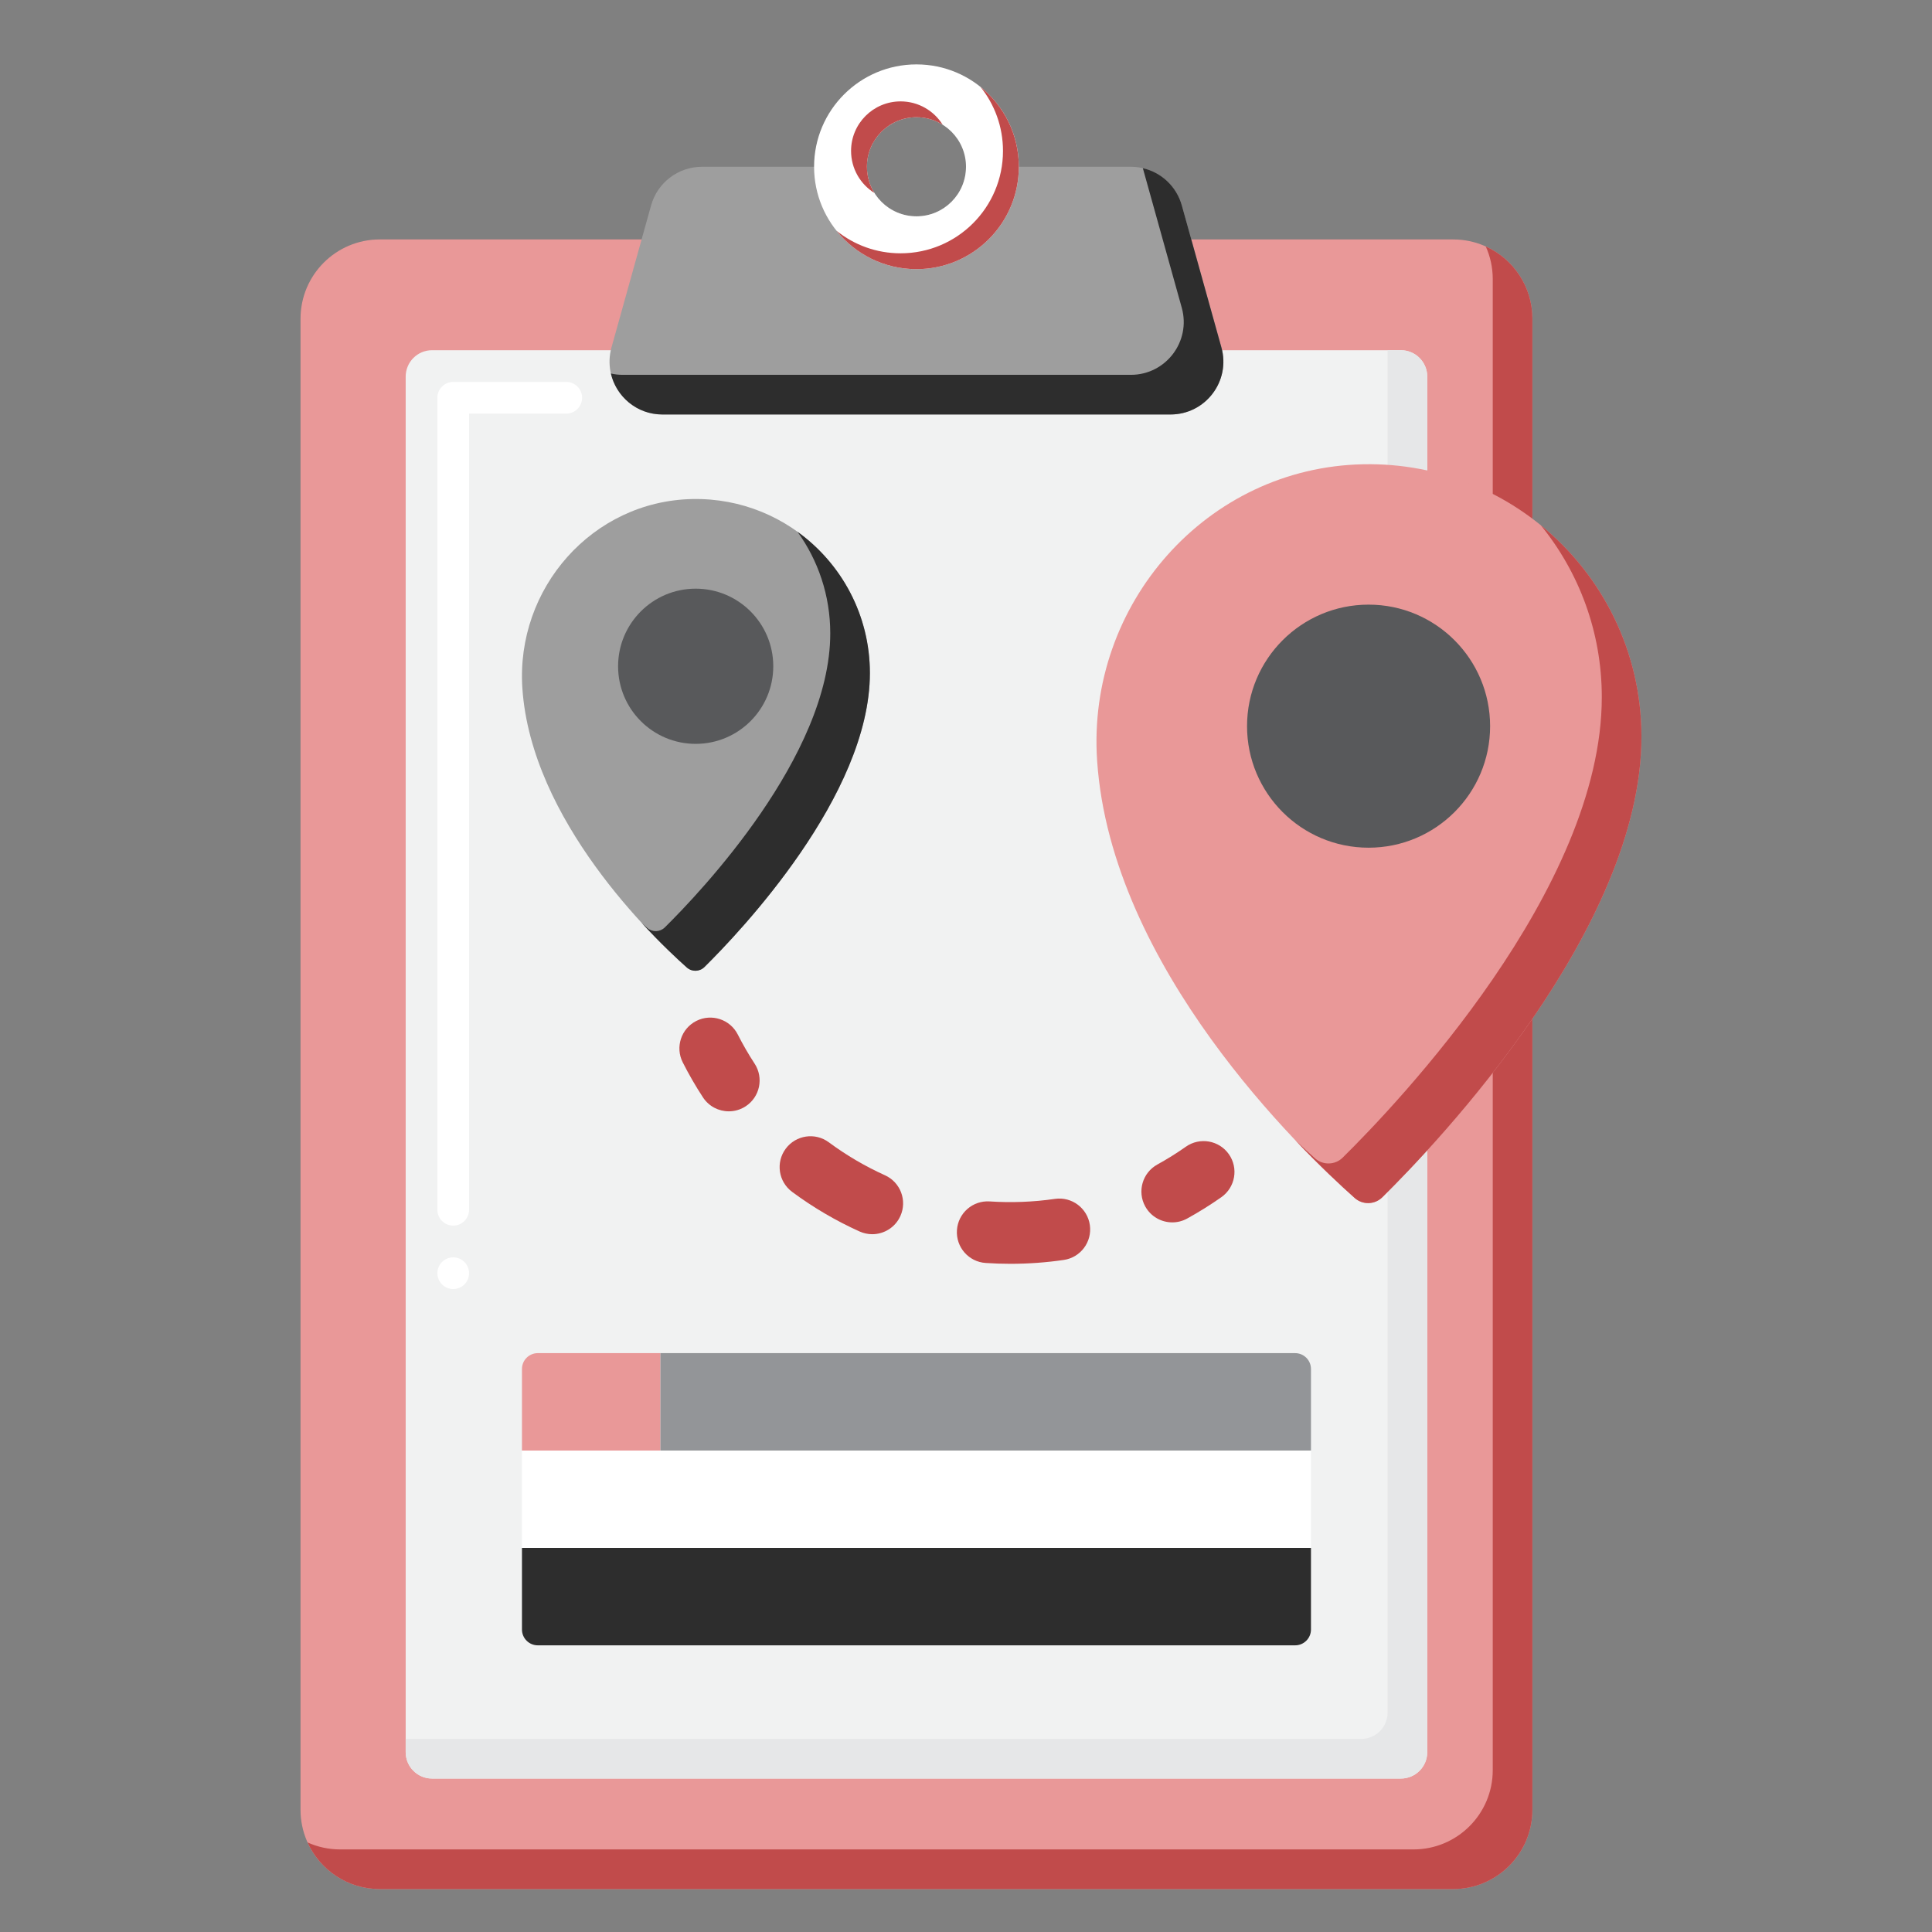 <svg width="90" height="90" viewBox="0 0 90 90" fill="none" xmlns="http://www.w3.org/2000/svg">
<rect x="0" y="0" width="90" height="90" fill="#808080" stroke="none"/>
<path d="M67.692 88H17.692C15.653 88 14 86.347 14 84.308V14.846C14 12.807 15.653 11.154 17.692 11.154H67.692C69.731 11.154 71.384 12.807 71.384 14.846V84.307C71.385 86.347 69.731 88 67.692 88Z" fill="#E99898"/>
<path d="M69.212 11.48C69.422 11.944 69.538 12.458 69.538 13V82.461C69.538 84.5 67.885 86.153 65.846 86.153H15.846C15.304 86.153 14.79 86.037 14.326 85.827C14.905 87.108 16.195 88 17.692 88H67.692C69.731 88 71.384 86.346 71.384 84.307V14.846C71.385 13.349 70.493 12.059 69.212 11.48Z" fill="#C14B4B"/>
<path d="M65.256 82.852H20.128C19.448 82.852 18.898 82.301 18.898 81.621V17.545C18.898 16.865 19.448 16.314 20.128 16.314H65.256C65.936 16.314 66.487 16.865 66.487 17.545V81.621C66.487 82.301 65.936 82.852 65.256 82.852Z" fill="#F1F2F2"/>
<path d="M21.113 60.049C20.706 60.049 20.374 59.717 20.374 59.31C20.374 58.904 20.706 58.572 21.113 58.572C21.519 58.572 21.851 58.904 21.851 59.31C21.851 59.717 21.519 60.049 21.113 60.049ZM21.113 57.095C20.706 57.095 20.374 56.762 20.374 56.356V18.529C20.374 18.334 20.452 18.145 20.592 18.009C20.729 17.868 20.921 17.791 21.113 17.791H26.378C26.784 17.791 27.117 18.123 27.117 18.529C27.117 18.935 26.784 19.268 26.378 19.268H21.851V56.353V56.356C21.851 56.762 21.519 57.095 21.113 57.095Z" fill="white"/>
<path d="M65.256 16.314H64.641V79.775C64.641 80.455 64.09 81.006 63.41 81.006H18.898V81.621C18.898 82.301 19.448 82.852 20.128 82.852H65.256C65.936 82.852 66.487 82.301 66.487 81.621V17.545C66.487 16.865 65.936 16.314 65.256 16.314Z" fill="#E6E7E8"/>
<path d="M56.898 16.185L55.054 9.57C54.758 8.506 53.788 7.769 52.683 7.769H45C45 9.044 43.967 10.077 42.692 10.077C41.418 10.077 40.385 9.044 40.385 7.769H32.701C31.596 7.769 30.626 8.506 30.33 9.57L28.486 16.185C28.049 17.754 29.228 19.308 30.857 19.308H54.528C56.157 19.308 57.336 17.754 56.898 16.185Z" fill="#9E9E9E"/>
<path d="M56.898 16.185L55.054 9.57C54.809 8.688 54.102 8.032 53.238 7.833L55.052 14.339C55.489 15.908 54.309 17.461 52.681 17.461H29.011C28.819 17.461 28.634 17.44 28.457 17.399C28.705 18.468 29.66 19.308 30.857 19.308H54.527C56.157 19.308 57.336 17.754 56.898 16.185Z" fill="#2D2D2D"/>
<path d="M40.423 8.192C40.397 8.055 40.384 7.914 40.384 7.769H39.461C39.74 7.978 40.067 8.126 40.423 8.192Z" fill="#C14B4B"/>
<path d="M42.692 3C40.058 3 37.923 5.135 37.923 7.769C37.923 10.403 40.058 12.538 42.692 12.538C45.326 12.538 47.462 10.403 47.462 7.769C47.462 5.135 45.326 3 42.692 3ZM42.692 10.077C41.418 10.077 40.384 9.044 40.384 7.769C40.384 6.494 41.418 5.461 42.692 5.461C43.967 5.461 45 6.495 45 7.769C45 9.043 43.967 10.077 42.692 10.077Z" fill="white"/>
<path d="M45.675 4.048C46.331 4.865 46.723 5.902 46.723 7.031C46.723 9.665 44.588 11.8 41.953 11.8C40.825 11.8 39.787 11.408 38.971 10.752C39.844 11.841 41.187 12.538 42.692 12.538C45.326 12.538 47.461 10.403 47.461 7.769C47.462 6.264 46.764 4.922 45.675 4.048Z" fill="#C14B4B"/>
<path d="M40.733 8.989C40.512 8.635 40.385 8.217 40.385 7.769C40.385 6.495 41.418 5.461 42.692 5.461C43.141 5.461 43.559 5.589 43.913 5.81C43.505 5.158 42.78 4.723 41.954 4.723C40.68 4.723 39.646 5.756 39.646 7.03C39.646 7.857 40.081 8.582 40.733 8.989Z" fill="#C14B4B"/>
<path d="M30.766 67.572H24.315V63.773C24.315 63.365 24.645 63.034 25.053 63.034H30.766V67.572Z" fill="#E99898"/>
<path d="M61.07 67.572H30.766V63.034H60.331C60.74 63.034 61.07 63.365 61.07 63.773V67.572Z" fill="#939598"/>
<path d="M24.315 67.572H61.07V72.109H24.315V67.572Z" fill="white"/>
<path d="M60.332 76.646H25.053C24.645 76.646 24.315 76.316 24.315 75.908V72.109H61.07V75.908C61.07 76.316 60.74 76.646 60.332 76.646Z" fill="#2D2D2D"/>
<path d="M33.951 51.77C33.482 51.77 33.023 51.541 32.747 51.12C32.404 50.596 32.087 50.047 31.805 49.49C31.446 48.782 31.729 47.918 32.437 47.559C33.146 47.2 34.01 47.484 34.369 48.192C34.603 48.655 34.867 49.111 35.152 49.547C35.586 50.211 35.4 51.102 34.736 51.536C34.494 51.694 34.221 51.77 33.951 51.77Z" fill="#C14B4B"/>
<path d="M47.069 58.873C46.685 58.873 46.297 58.86 45.916 58.834C45.124 58.782 44.525 58.097 44.578 57.305C44.63 56.513 45.314 55.913 46.107 55.967C47.112 56.034 48.145 55.994 49.14 55.849C49.926 55.734 50.655 56.279 50.769 57.064C50.883 57.85 50.34 58.579 49.555 58.693C48.737 58.813 47.901 58.873 47.069 58.873ZM40.633 57.494C40.435 57.494 40.234 57.453 40.042 57.367C38.935 56.867 37.878 56.247 36.9 55.522C36.262 55.05 36.128 54.15 36.601 53.512C37.073 52.875 37.974 52.74 38.61 53.213C39.425 53.816 40.304 54.332 41.224 54.748C41.948 55.074 42.269 55.925 41.943 56.648C41.703 57.179 41.18 57.494 40.633 57.494Z" fill="#C14B4B"/>
<path d="M54.61 56.943C54.102 56.943 53.611 56.675 53.349 56.199C52.966 55.504 53.22 54.63 53.915 54.247C54.371 53.996 54.818 53.717 55.243 53.418C55.891 52.962 56.788 53.118 57.245 53.767C57.702 54.416 57.545 55.313 56.896 55.769C56.386 56.128 55.849 56.463 55.301 56.765C55.081 56.886 54.844 56.943 54.61 56.943Z" fill="#C14B4B"/>
<path d="M40.523 31.353C40.523 37.061 34.449 43.438 32.816 45.048C32.59 45.272 32.231 45.281 31.994 45.069C30.391 43.643 24.749 38.213 24.334 32.064C24.019 27.411 27.594 23.337 32.256 23.247C36.807 23.159 40.523 26.822 40.523 31.353Z" fill="#9E9E9E"/>
<path d="M37.151 24.772C38.111 26.104 38.677 27.739 38.677 29.506C38.677 35.215 32.602 41.591 30.97 43.202C30.744 43.425 30.385 43.434 30.148 43.224C30.071 43.156 29.985 43.078 29.891 42.992C30.774 43.953 31.543 44.669 31.994 45.07C32.231 45.281 32.59 45.272 32.816 45.048C34.449 43.438 40.523 37.061 40.523 31.353C40.523 28.643 39.194 26.244 37.151 24.772Z" fill="#2D2D2D"/>
<path d="M32.407 34.652C34.404 34.652 36.022 33.034 36.022 31.037C36.022 29.041 34.404 27.422 32.407 27.422C30.411 27.422 28.793 29.041 28.793 31.037C28.793 33.034 30.411 34.652 32.407 34.652Z" fill="#58595B"/>
<path d="M76.465 34.321C76.465 43.262 66.951 53.25 64.394 55.773C64.04 56.122 63.478 56.136 63.106 55.806C60.594 53.572 51.758 45.067 51.108 35.436C50.616 28.148 56.214 21.767 63.516 21.627C70.644 21.489 76.465 27.225 76.465 34.321Z" fill="#E99898"/>
<path d="M71.775 24.467C73.553 26.652 74.618 29.439 74.618 32.475C74.618 41.416 65.105 51.403 62.547 53.927C62.193 54.276 61.631 54.29 61.259 53.96C61.008 53.736 60.693 53.449 60.328 53.104C61.492 54.332 62.489 55.258 63.106 55.806C63.477 56.137 64.04 56.122 64.394 55.773C66.951 53.25 76.465 43.262 76.465 34.321C76.465 30.345 74.637 26.796 71.775 24.467Z" fill="#C14B4B"/>
<path d="M63.754 39.489C66.88 39.489 69.415 36.955 69.415 33.828C69.415 30.701 66.88 28.166 63.754 28.166C60.627 28.166 58.092 30.701 58.092 33.828C58.092 36.955 60.627 39.489 63.754 39.489Z" fill="#58595B"/>
</svg>

